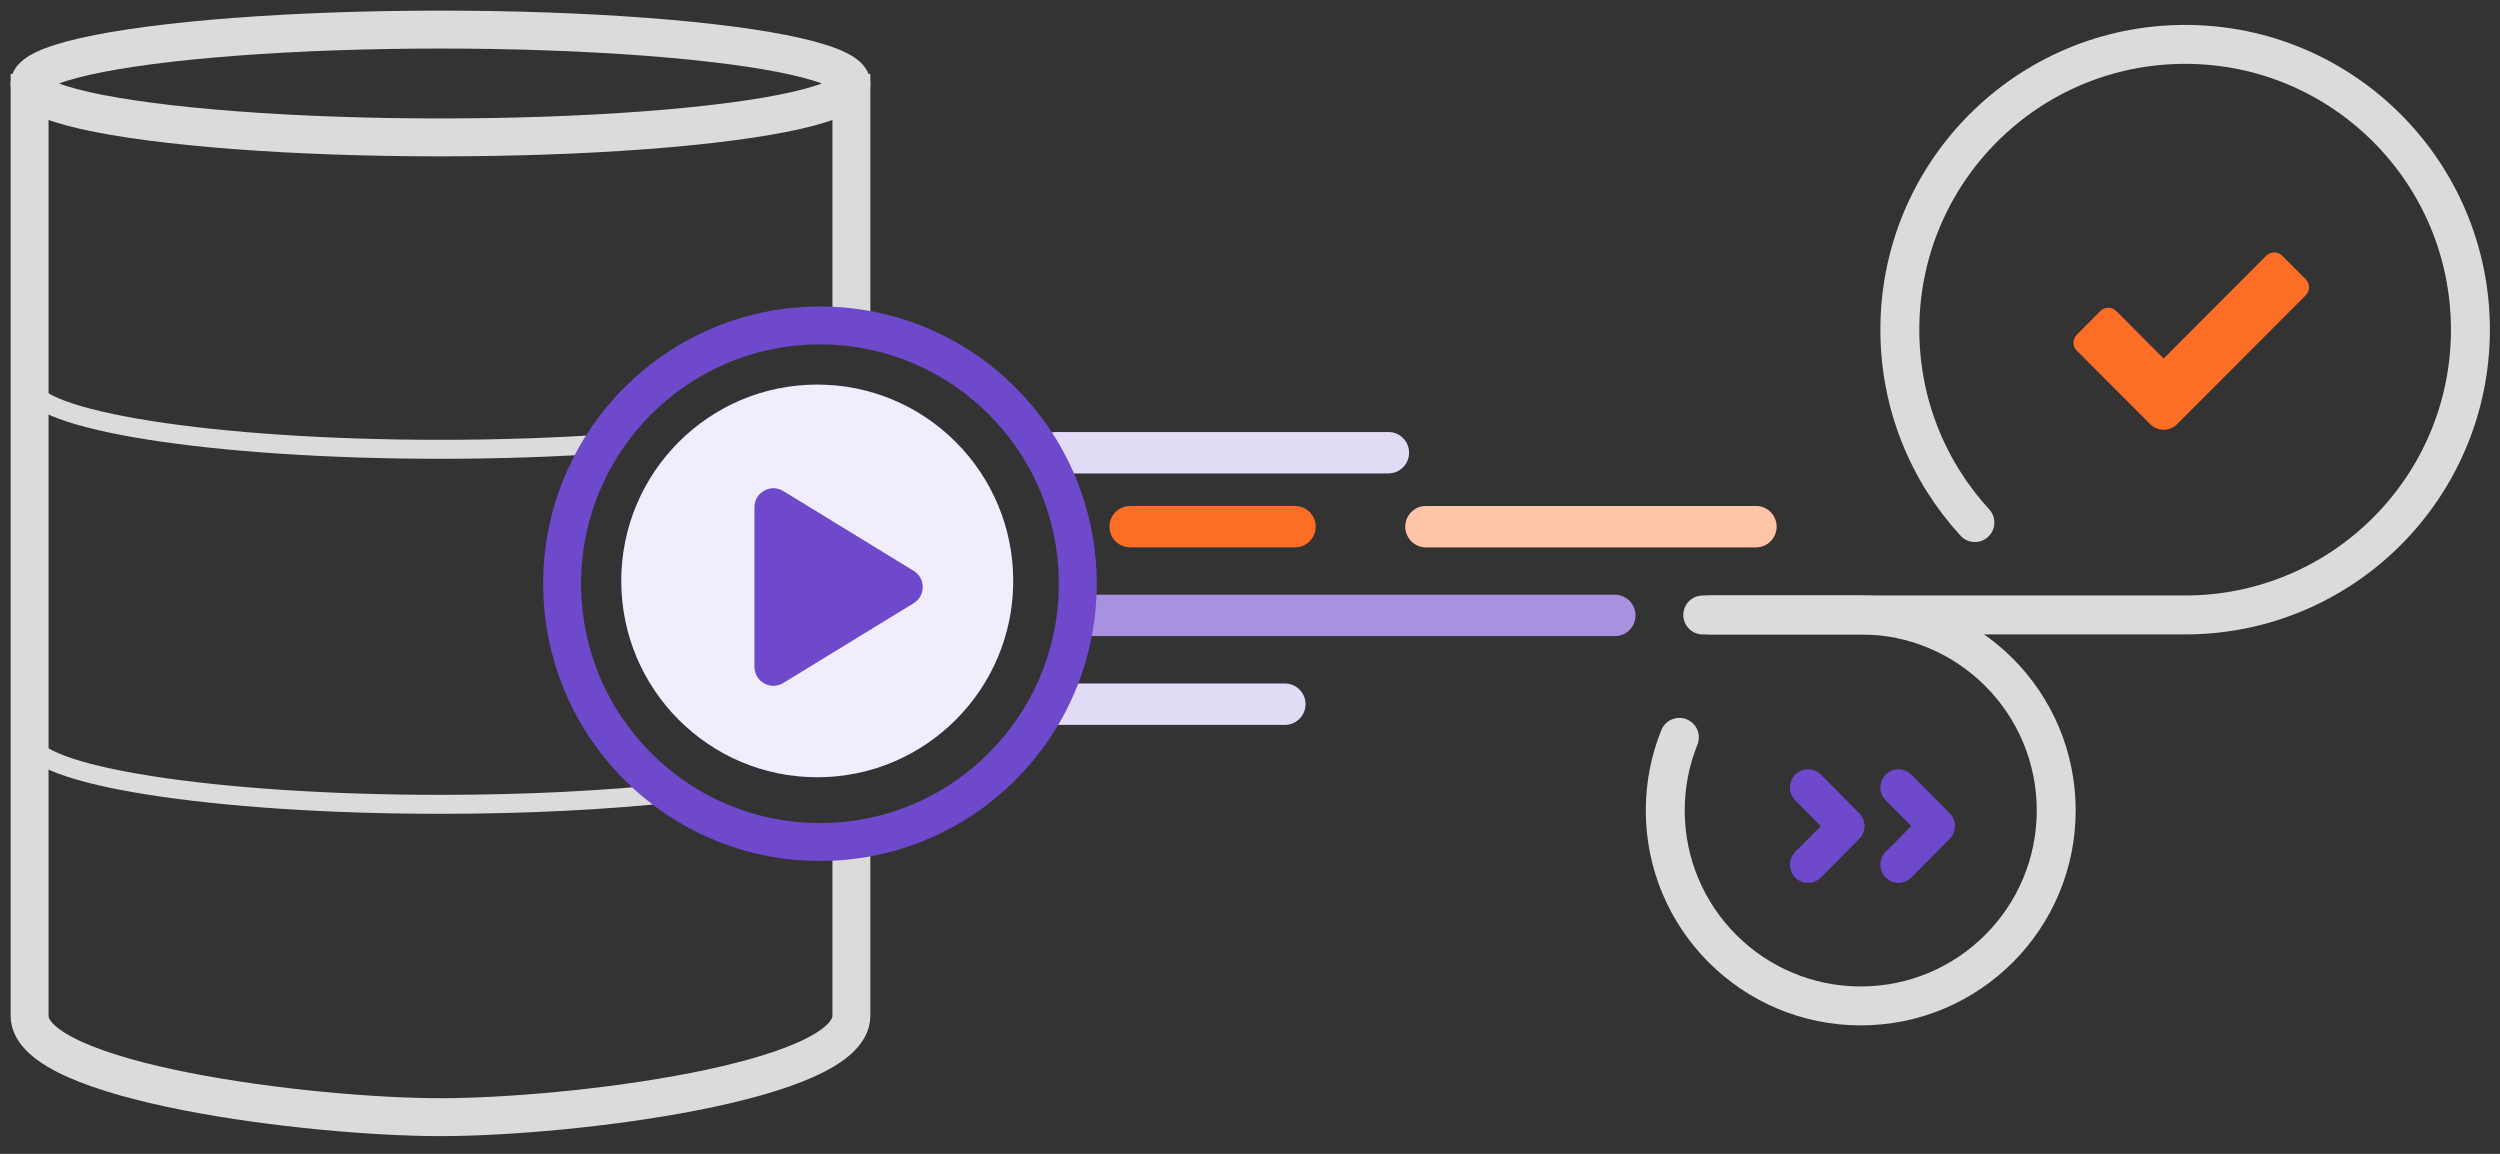 <svg xmlns="http://www.w3.org/2000/svg" width="169" height="78" fill="none" viewBox="0 0 169 78"><rect x="0" y="0" width="169" height="78" fill="#333333" stroke="none"/><path stroke="#DBDBDB" stroke-linecap="round" stroke-width="2.632" d="M115.571 41.571L147.714 41.571C158.365 41.571 167 32.937 167 22.286C167 11.634 158.365 3 147.714 3C137.063 3 128.429 11.634 128.429 22.286C128.429 27.313 130.352 31.891 133.503 35.324"/><path stroke="#DBDBDB" stroke-linecap="round" stroke-width="2.632" d="M115.107 41.571H125.786C133.084 41.571 139 47.488 139 54.786C139 62.084 133.084 68 125.786 68C118.488 68 112.571 62.084 112.571 54.786C112.571 53.039 112.91 51.371 113.526 49.845"/><path fill="#FC6D26" d="M87.549 37H76.394C75.624 37 75 36.375 75 35.603C75 34.832 75.624 34.206 76.394 34.206H87.549C88.319 34.206 88.943 34.832 88.943 35.603C88.943 36.375 88.319 37 87.549 37Z"/><path fill="#FC6D26" d="M118.703 37H96.394C95.624 37 95 36.375 95 35.603C95 34.832 95.624 34.206 96.394 34.206H118.703C119.473 34.206 120.097 34.832 120.097 35.603C120.097 36.375 119.473 37 118.703 37Z"/><path fill="#fff" fill-opacity=".6" d="M118.703 37H96.394C95.624 37 95 36.375 95 35.603C95 34.832 95.624 34.206 96.394 34.206H118.703C119.473 34.206 120.097 34.832 120.097 35.603C120.097 36.375 119.473 37 118.703 37Z"/><path fill="#6E49CB" d="M93.857 32H71.394C70.624 32 70 31.375 70 30.603C70 29.832 70.624 29.206 71.394 29.206L93.857 29.206C94.627 29.206 95.252 29.832 95.252 30.603C95.252 31.375 94.627 32 93.857 32Z"/><path fill="#fff" fill-opacity=".8" d="M93.857 32H71.394C70.624 32 70 31.375 70 30.603C70 29.832 70.624 29.206 71.394 29.206L93.857 29.206C94.627 29.206 95.252 29.832 95.252 30.603C95.252 31.375 94.627 32 93.857 32Z"/><path fill="#6E49CB" d="M86.857 49H71.394C70.624 49 70 48.375 70 47.603C70 46.832 70.624 46.206 71.394 46.206H86.857C87.627 46.206 88.252 46.832 88.252 47.603C88.252 48.375 87.627 49 86.857 49Z"/><path fill="#fff" fill-opacity=".8" d="M86.857 49H71.394C70.624 49 70 48.375 70 47.603C70 46.832 70.624 46.206 71.394 46.206H86.857C87.627 46.206 88.252 46.832 88.252 47.603C88.252 48.375 87.627 49 86.857 49Z"/><path fill="#6E49CB" d="M109.166 43L73.394 43C72.624 43 72 42.375 72 41.603C72 40.832 72.624 40.206 73.394 40.206L109.166 40.206C109.936 40.206 110.56 40.832 110.56 41.603C110.56 42.375 109.936 43 109.166 43Z"/><path fill="#fff" fill-opacity=".4" d="M109.166 43L73.394 43C72.624 43 72 42.375 72 41.603C72 40.832 72.624 40.206 73.394 40.206L109.166 40.206C109.936 40.206 110.56 40.832 110.56 41.603C110.56 42.375 109.936 43 109.166 43Z"/><path fill="#FC6D26" d="M146.262 24.235L143.048 21.015C142.767 20.734 142.282 20.732 141.983 21.031L140.394 22.624C140.1 22.918 140.088 23.4 140.378 23.69L145.344 28.665C145.841 29.164 146.666 29.18 147.166 28.679L147.866 27.978L155.864 19.965C156.171 19.658 156.167 19.178 155.868 18.879L154.279 17.286C153.985 16.992 153.495 16.989 153.194 17.29L146.262 24.235Z"/><path fill="#6E49CB" fill-rule="evenodd" d="M125.682 56.711L123.087 59.322C122.858 59.553 122.547 59.682 122.223 59.682C121.898 59.682 121.587 59.553 121.358 59.322C121.129 59.091 121 58.778 121 58.452C121 58.125 121.129 57.812 121.358 57.581L123.087 55.841L121.358 54.101C121.129 53.87 121 53.557 121 53.231C121 52.904 121.129 52.592 121.358 52.361C121.587 52.13 121.898 52 122.223 52C122.547 52 122.858 52.13 123.087 52.36L125.682 54.971C125.911 55.202 126.04 55.515 126.04 55.841C126.04 56.167 125.911 56.48 125.682 56.711ZM131.796 56.711L129.202 59.322C129.088 59.436 128.954 59.527 128.805 59.589C128.657 59.651 128.498 59.682 128.337 59.682C128.177 59.682 128.018 59.651 127.869 59.589C127.721 59.527 127.586 59.436 127.472 59.322C127.359 59.208 127.269 59.072 127.207 58.922C127.146 58.773 127.114 58.613 127.114 58.452C127.114 58.29 127.146 58.13 127.208 57.981C127.269 57.831 127.359 57.696 127.473 57.581L129.202 55.841L127.473 54.101C127.359 53.987 127.269 53.851 127.208 53.702C127.146 53.553 127.114 53.392 127.114 53.231C127.114 53.069 127.146 52.909 127.207 52.76C127.269 52.611 127.359 52.475 127.472 52.361C127.586 52.246 127.721 52.156 127.869 52.094C128.018 52.032 128.177 52 128.337 52C128.498 52 128.657 52.032 128.805 52.094C128.954 52.155 129.088 52.246 129.202 52.36L131.796 54.971C132.026 55.202 132.154 55.515 132.154 55.841C132.154 56.167 132.026 56.48 131.796 56.711Z" clip-rule="evenodd"/><path stroke="#DBDBDB" stroke-width="1.282" d="M2 26C2 28.415 14.436 30.373 29.777 30.373C33.771 30.373 37.568 30.24 41 30.001"/><path stroke="#DBDBDB" stroke-width="1.282" d="M2 50C2 52.415 14.436 54.373 29.777 54.373C35.613 54.373 41.029 54.089 45.5 53.605"/><path stroke="#DBDBDB" stroke-linejoin="round" stroke-width="2.563" d="M57.554 5V22M2 5V68.667C2 73.173 20.97 75.52 29.777 75.52C38.584 75.52 57.554 73.173 57.554 68.667V57"/><ellipse cx="29.777" cy="5.644" stroke="#DBDBDB" stroke-width="2.563" rx="27.777" ry="3.644"/><ellipse cx="55.429" cy="39.46" stroke="#6E49CB" stroke-width="2.563" rx="17.429" ry="17.46"/><ellipse cx="55.246" cy="39.27" fill="#6E49CB" rx="13.246" ry="13.27"/><ellipse cx="55.246" cy="39.27" fill="#fff" fill-opacity=".9" rx="13.246" ry="13.27"/><path fill="#6E49CB" d="M61.763 38.589C62.58 39.089 62.58 40.276 61.763 40.776L52.951 46.17C52.097 46.693 51 46.079 51 45.077L51 34.288C51 33.286 52.097 32.672 52.951 33.194L61.763 38.589Z"/></svg>